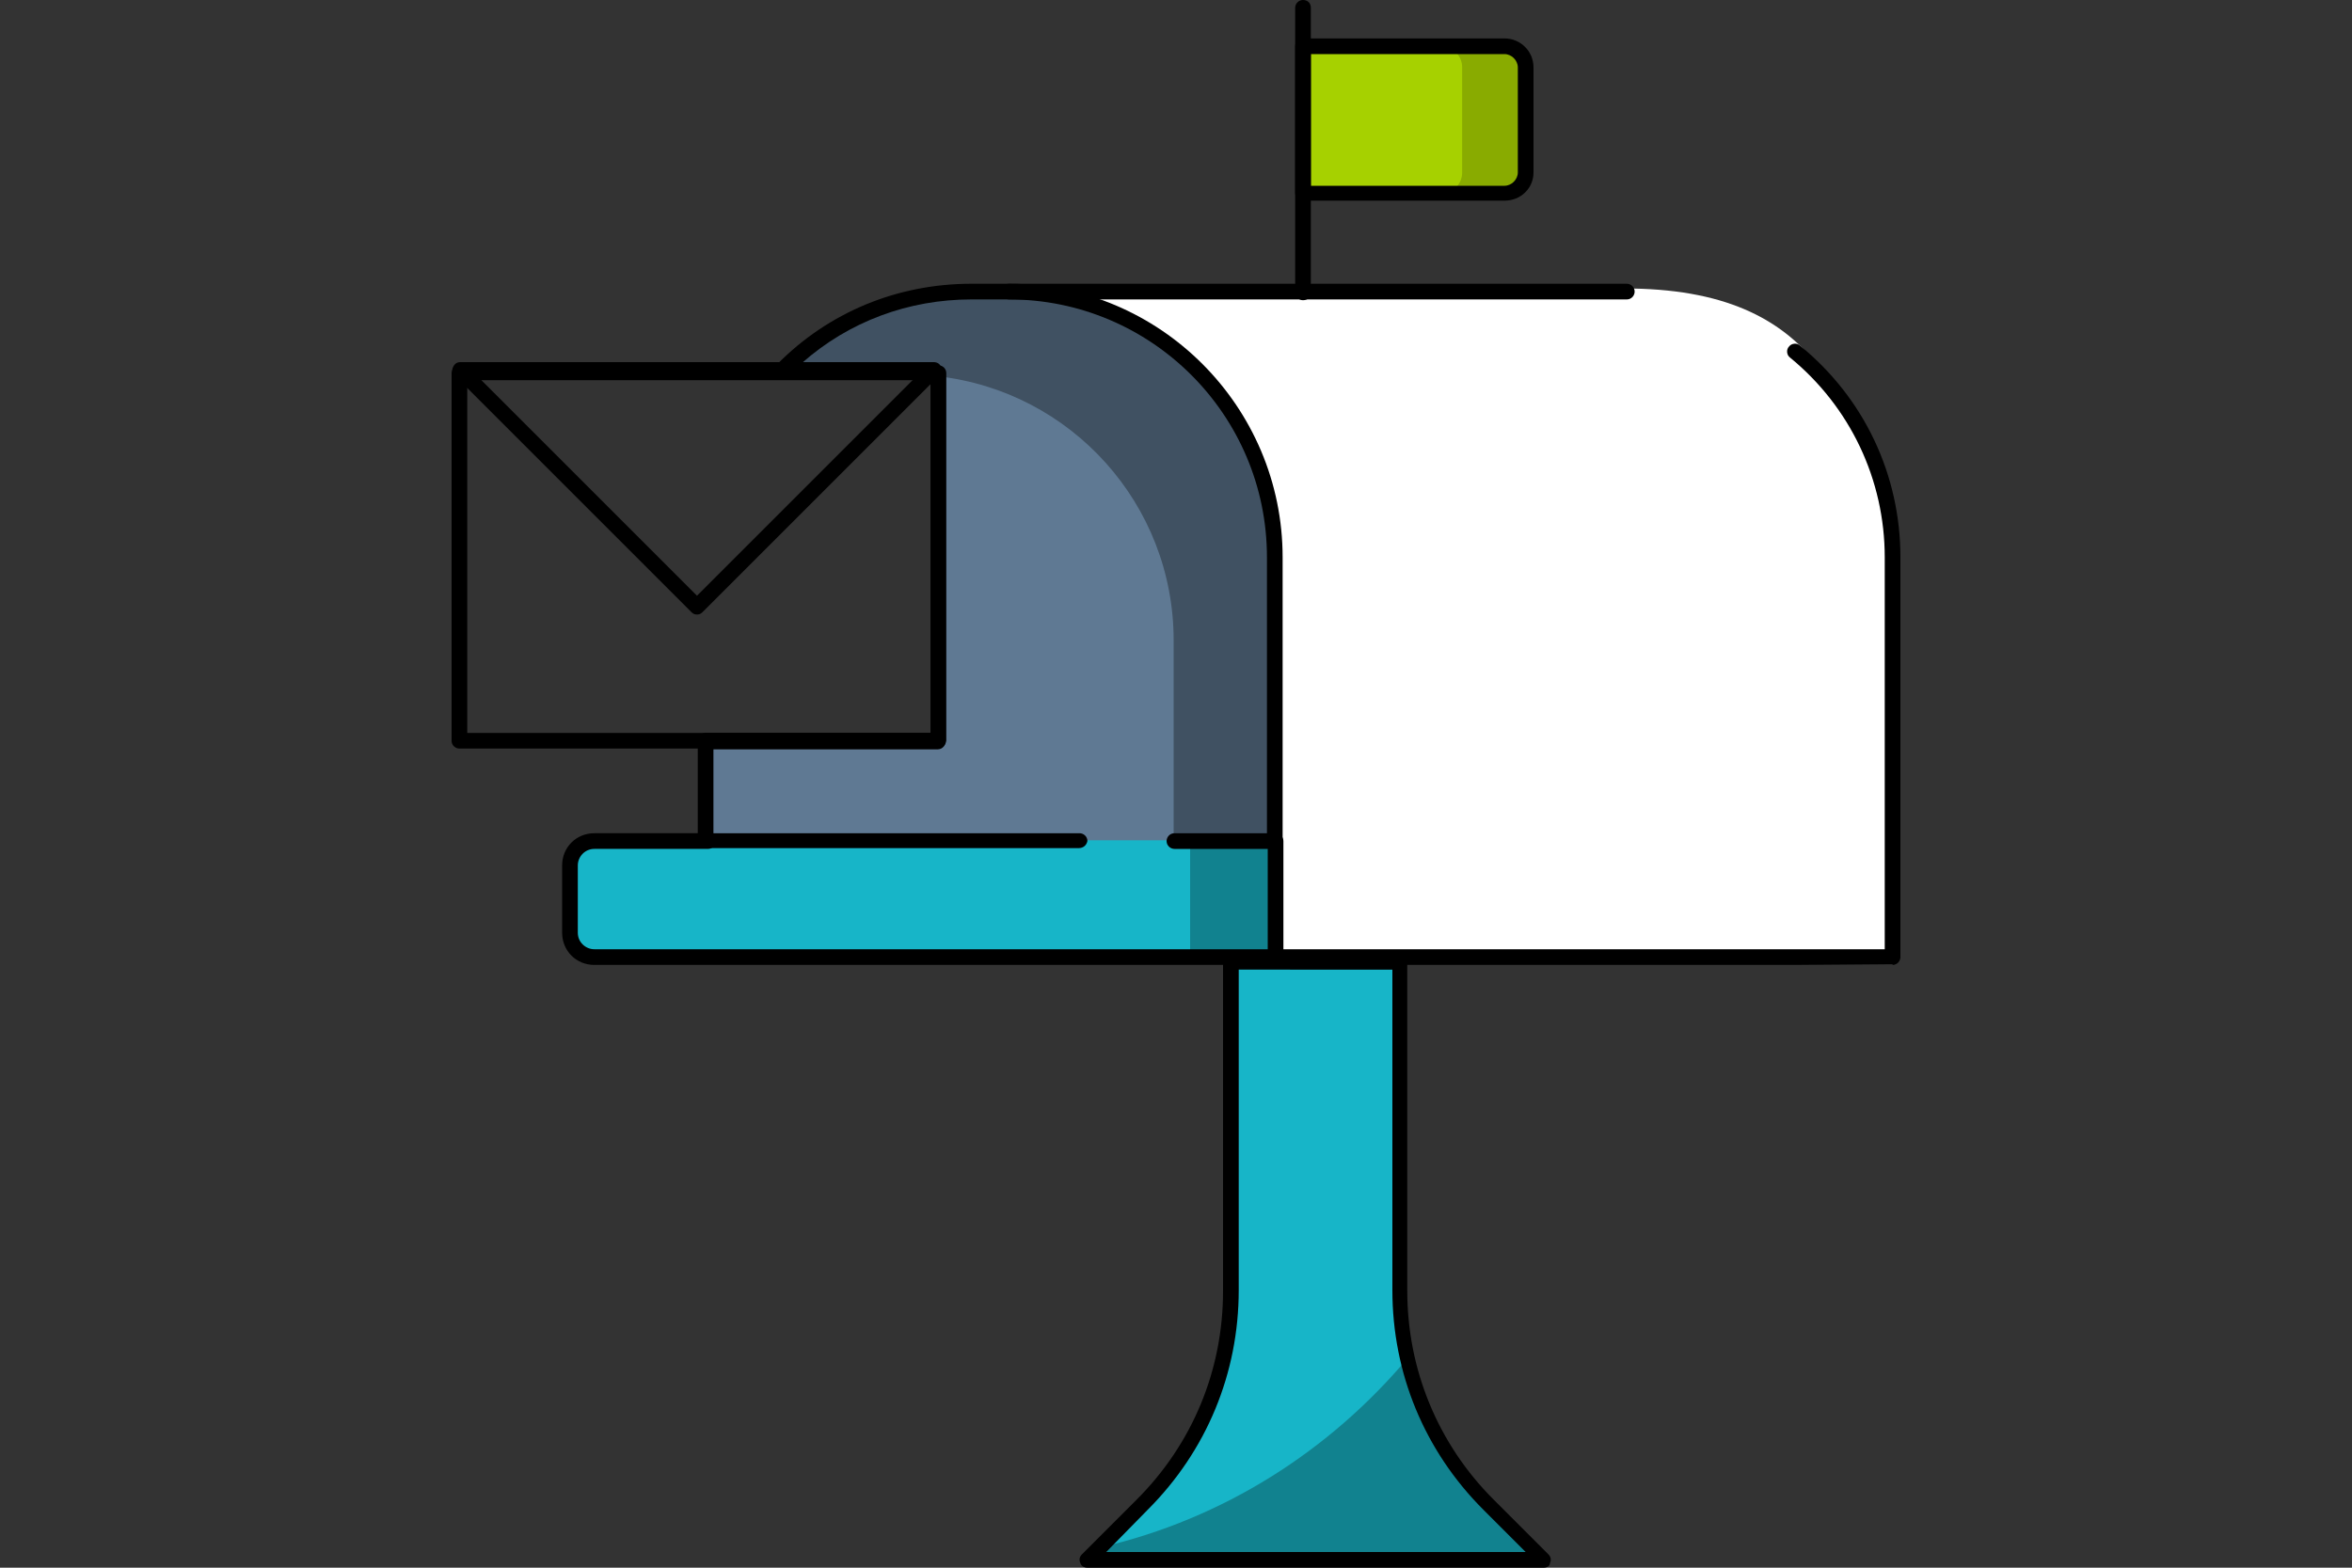 <?xml version="1.0" encoding="UTF-8" standalone="no"?>
<!-- Generator: Adobe Illustrator 24.3.0, SVG Export Plug-In . SVG Version: 6.00 Build 0)  -->

<svg
   xmlns:dc="http://purl.org/dc/elements/1.1/"
   xmlns:cc="http://creativecommons.org/ns#"
   xmlns:rdf="http://www.w3.org/1999/02/22-rdf-syntax-ns#"
   xmlns:svg="http://www.w3.org/2000/svg"
   xmlns="http://www.w3.org/2000/svg"
   xmlns:sodipodi="http://sodipodi.sourceforge.net/DTD/sodipodi-0.dtd"
   xmlns:inkscape="http://www.inkscape.org/namespaces/inkscape"
   version="1.1"
   id="Capa_1"
   x="0px"
   y="0px"
   viewBox="0 0 300 200"
   style="enable-background:new 0 0 300 200;"
   xml:space="preserve"
   sodipodi:docname="mail-domain.svg"
   inkscape:version="0.92.5 (2060ec1f9f, 2020-04-08)"><rect x="0" y="0" width="300" height="200" fill="#333333" stroke="none"/><defs
   id="defs3594" /><sodipodi:namedview
   pagecolor="#ffffff"
   bordercolor="#666666"
   borderopacity="1"
   objecttolerance="10"
   gridtolerance="10"
   guidetolerance="10"
   inkscape:pageopacity="0"
   inkscape:pageshadow="2"
   inkscape:window-width="1920"
   inkscape:window-height="1016"
   id="namedview3592"
   showgrid="false"
   inkscape:zoom="4.265"
   inkscape:cx="150"
   inkscape:cy="100"
   inkscape:window-x="0"
   inkscape:window-y="27"
   inkscape:window-maximized="1"
   inkscape:current-layer="Capa_1" />
<style
   type="text/css"
   id="style3535">
	.st0{fill:#5F7993;}
	.st1{fill:#17B5C8;}
	.st2{fill:#11828F;}
	.st3{fill:#405162;}
	.st4{fill:#A6D100;}
	.st5{fill:#89AB00;}
	.st6{fill:#FFFFFF;}
	.st7{fill:none;stroke:#17B5C8;stroke-width:2;stroke-miterlimit:10;}
</style>
<path
   style="fill:#ffffff;stroke:none;stroke-width:1px;stroke-linecap:butt;stroke-linejoin:miter;stroke-opacity:1"
   d="M 125.909,36.577 126.846,122.157 241.4,123.1 241.501,66.823 C 235.572,53.313 233.459,37.216 208.206,36.811 Z"
   id="path3598"
   inkscape:connector-curvature="0"
   sodipodi:nodetypes="cccccc" /><g
   id="g3589">
	<path
   class="st1"
   d="M178.6,122.8v41.9c0,10.2,4.1,20.1,11.3,27.3l7,7h-23.3h-6.4h-28.6l7-7c7.2-7.2,11.3-17.1,11.3-27.3v-41.9   H178.6z"
   id="path3537" />
	<path
   class="st2"
   d="M189.9,192c-5.2-5.2-8.7-11.7-10.3-18.8c-10,11.9-23.6,20.6-39.2,24.2l-1.6,1.6h28.6h6.4h23.3L189.9,192z"
   id="path3539" />
	<path
   class="st0"
   d="M129.3,37.2h-5.4c-9.4,0-18,3.8-24.1,10.1h19.3l-0.4,0.4h0.9v46.9H90v12.7h72.7v14.8h0.5v-51   C163.2,52.4,148,37.2,129.3,37.2z"
   id="path3541" />
	<path
   class="st3"
   d="M129.3,37.2h-5.4c-9.4,0-18,3.8-24.1,10.1h19.3l-0.4,0.4h0.9V48c17,1.9,30.1,16.3,30.1,33.7v25.5h12.9v14.8   h0.5v-51C163.2,52.4,148,37.2,129.3,37.2z"
   id="path3543" />
	<path
   class="st4"
   d="M166.2,5.9h25.7c1.5,0,2.7,1.2,2.7,2.7v13.3c0,1.5-1.2,2.7-2.7,2.7h-25.7V5.9z"
   id="path3545" />
	<path
   class="st5"
   d="M191.9,5.9h-8.1c1.5,0,2.7,1.2,2.7,2.7V22c0,1.5-1.2,2.7-2.7,2.7h8.1c1.5,0,2.7-1.2,2.7-2.7V8.6   C194.6,7.1,193.4,5.9,191.9,5.9z"
   id="path3547" />
	<path
   class="st1"
   d="M162.7,107.2H75.9c-1.8,0-3.2,1.4-3.2,3.2v8.5c0,1.8,1.4,3.2,3.2,3.2h86.8V107.2z"
   id="path3549" />
	<rect
   x="151.8"
   y="107.2"
   class="st2"
   width="10.9"
   height="14.8"
   id="rect3551" />
	<g
   id="g3555">
		<path
   d="M162.7,123.1H75.8c-2.3,0-4.1-1.8-4.1-4.1v-8.6c0-2.3,1.8-4.1,4.1-4.1h14.5c0.5,0,1,0.4,1,1c0,0.5-0.4,1-1,1H75.8    c-1.2,0-2.1,1-2.1,2.1v8.6c0,1.2,1,2.1,2.1,2.1h86.9c0.5,0,1,0.4,1,1C163.7,122.6,163.3,123.1,162.7,123.1z"
   id="path3553" />
	</g>
	<g
   id="g3559">
		<path
   d="M119.6,95.5H58.6c-0.5,0-1-0.4-1-1V47.6c0-0.5,0.4-1,1-1h61.1c0.5,0,1,0.4,1,1v46.9C120.6,95.1,120.2,95.5,119.6,95.5z     M59.6,93.5h59.1v-45H59.6V93.5z"
   id="path3557" />
	</g>
	<g
   id="g3563">
		<path
   d="M166.2,38.3c-0.5,0-1-0.4-1-1V1c0-0.5,0.4-1,1-1s1,0.4,1,1v36.4C167.2,37.9,166.8,38.3,166.2,38.3z"
   id="path3561" />
	</g>
	<g
   id="g3567">
		<path
   d="M191.9,25.6h-25.7c-0.5,0-1-0.4-1-1V5.9c0-0.5,0.4-1,1-1h25.7c2,0,3.7,1.6,3.7,3.7V22C195.6,24,194,25.6,191.9,25.6z     M167.2,23.7h24.7c0.9,0,1.7-0.8,1.7-1.7V8.6c0-0.9-0.8-1.7-1.7-1.7h-24.7V23.7z"
   id="path3565" />
	</g>
	<g
   id="g3571">
		<path
   d="M88.9,78.4c-0.3,0-0.5-0.1-0.7-0.3L58,47.9c-0.3-0.3-0.4-0.7-0.2-1.1c0.2-0.4,0.5-0.6,0.9-0.6h60.4c0.4,0,0.8,0.2,0.9,0.6    c0.2,0.4,0.1,0.8-0.2,1.1L89.6,78.1C89.4,78.3,89.2,78.4,88.9,78.4z M61.1,48.2L88.9,76l27.8-27.8H61.1z"
   id="path3569" />
	</g>
	<g
   id="g3575">
		<path
   d="M162.6,108.5c-0.5,0-1-0.4-1-1V71.1c0-18.2-14.8-32.9-32.9-32.9c-0.5,0-1-0.4-1-1c0-0.5,0.4-1,1-1    c19.3,0,34.9,15.7,34.9,34.9v36.4C163.6,108,163.1,108.5,162.6,108.5z"
   id="path3573" />
	</g>
	<g
   id="g3579">
		<path
   d="M241.4,123.1h-78.7c-0.5,0-1-0.4-1-1v-13.8h-11.9c-0.5,0-1-0.4-1-1c0-0.5,0.4-1,1-1h12.9c0.5,0,1,0.4,1,1v13.8h76.7v-50    c0-9.9-4.4-19.2-12.1-25.5c-0.4-0.3-0.5-1-0.1-1.4c0.3-0.4,1-0.5,1.4-0.1c8.2,6.7,12.8,16.5,12.8,27v51    C242.4,122.6,242,123.1,241.4,123.1z"
   id="path3577" />
	</g>
	<g
   id="g3583">
		<path
   d="M137.6,108.2H90c-0.5,0-1-0.4-1-1V94.5c0-0.5,0.4-1,1-1h28.7v-45c-0.3,0-0.5-0.2-0.6-0.3H99.8c-0.4,0-0.8-0.2-0.9-0.6    c-0.2-0.4-0.1-0.8,0.2-1.1c6.6-6.7,15.4-10.3,24.8-10.3h83.6c0.5,0,1,0.4,1,1c0,0.5-0.4,1-1,1h-83.6c-8,0-15.6,2.8-21.6,8.1h16.8    c0.3,0,0.6,0.1,0.8,0.4c0.4,0.1,0.7,0.5,0.7,1v46.9c0,0.5-0.4,1-1,1H91v10.7h46.7c0.5,0,1,0.4,1,1    C138.6,107.8,138.2,108.2,137.6,108.2z"
   id="path3581" />
	</g>
	<g
   id="g3587">
		<path
   d="M196.9,200h-58.2c-0.4,0-0.8-0.2-0.9-0.6c-0.2-0.4-0.1-0.8,0.2-1.1l7-7c7.1-7.1,11-16.5,11-26.6v-41.9c0-0.5,0.4-1,1-1    h21.5c0.5,0,1,0.4,1,1v41.9c0,10,3.9,19.5,11,26.6l7,7c0.3,0.3,0.4,0.7,0.2,1.1C197.7,199.8,197.3,200,196.9,200z M141.1,198h53.5    l-5.4-5.4c-7.5-7.5-11.6-17.4-11.6-28v-40.9H158v40.9c0,10.6-4.1,20.5-11.6,28L141.1,198z"
   id="path3585" />
	</g>
</g>
</svg>